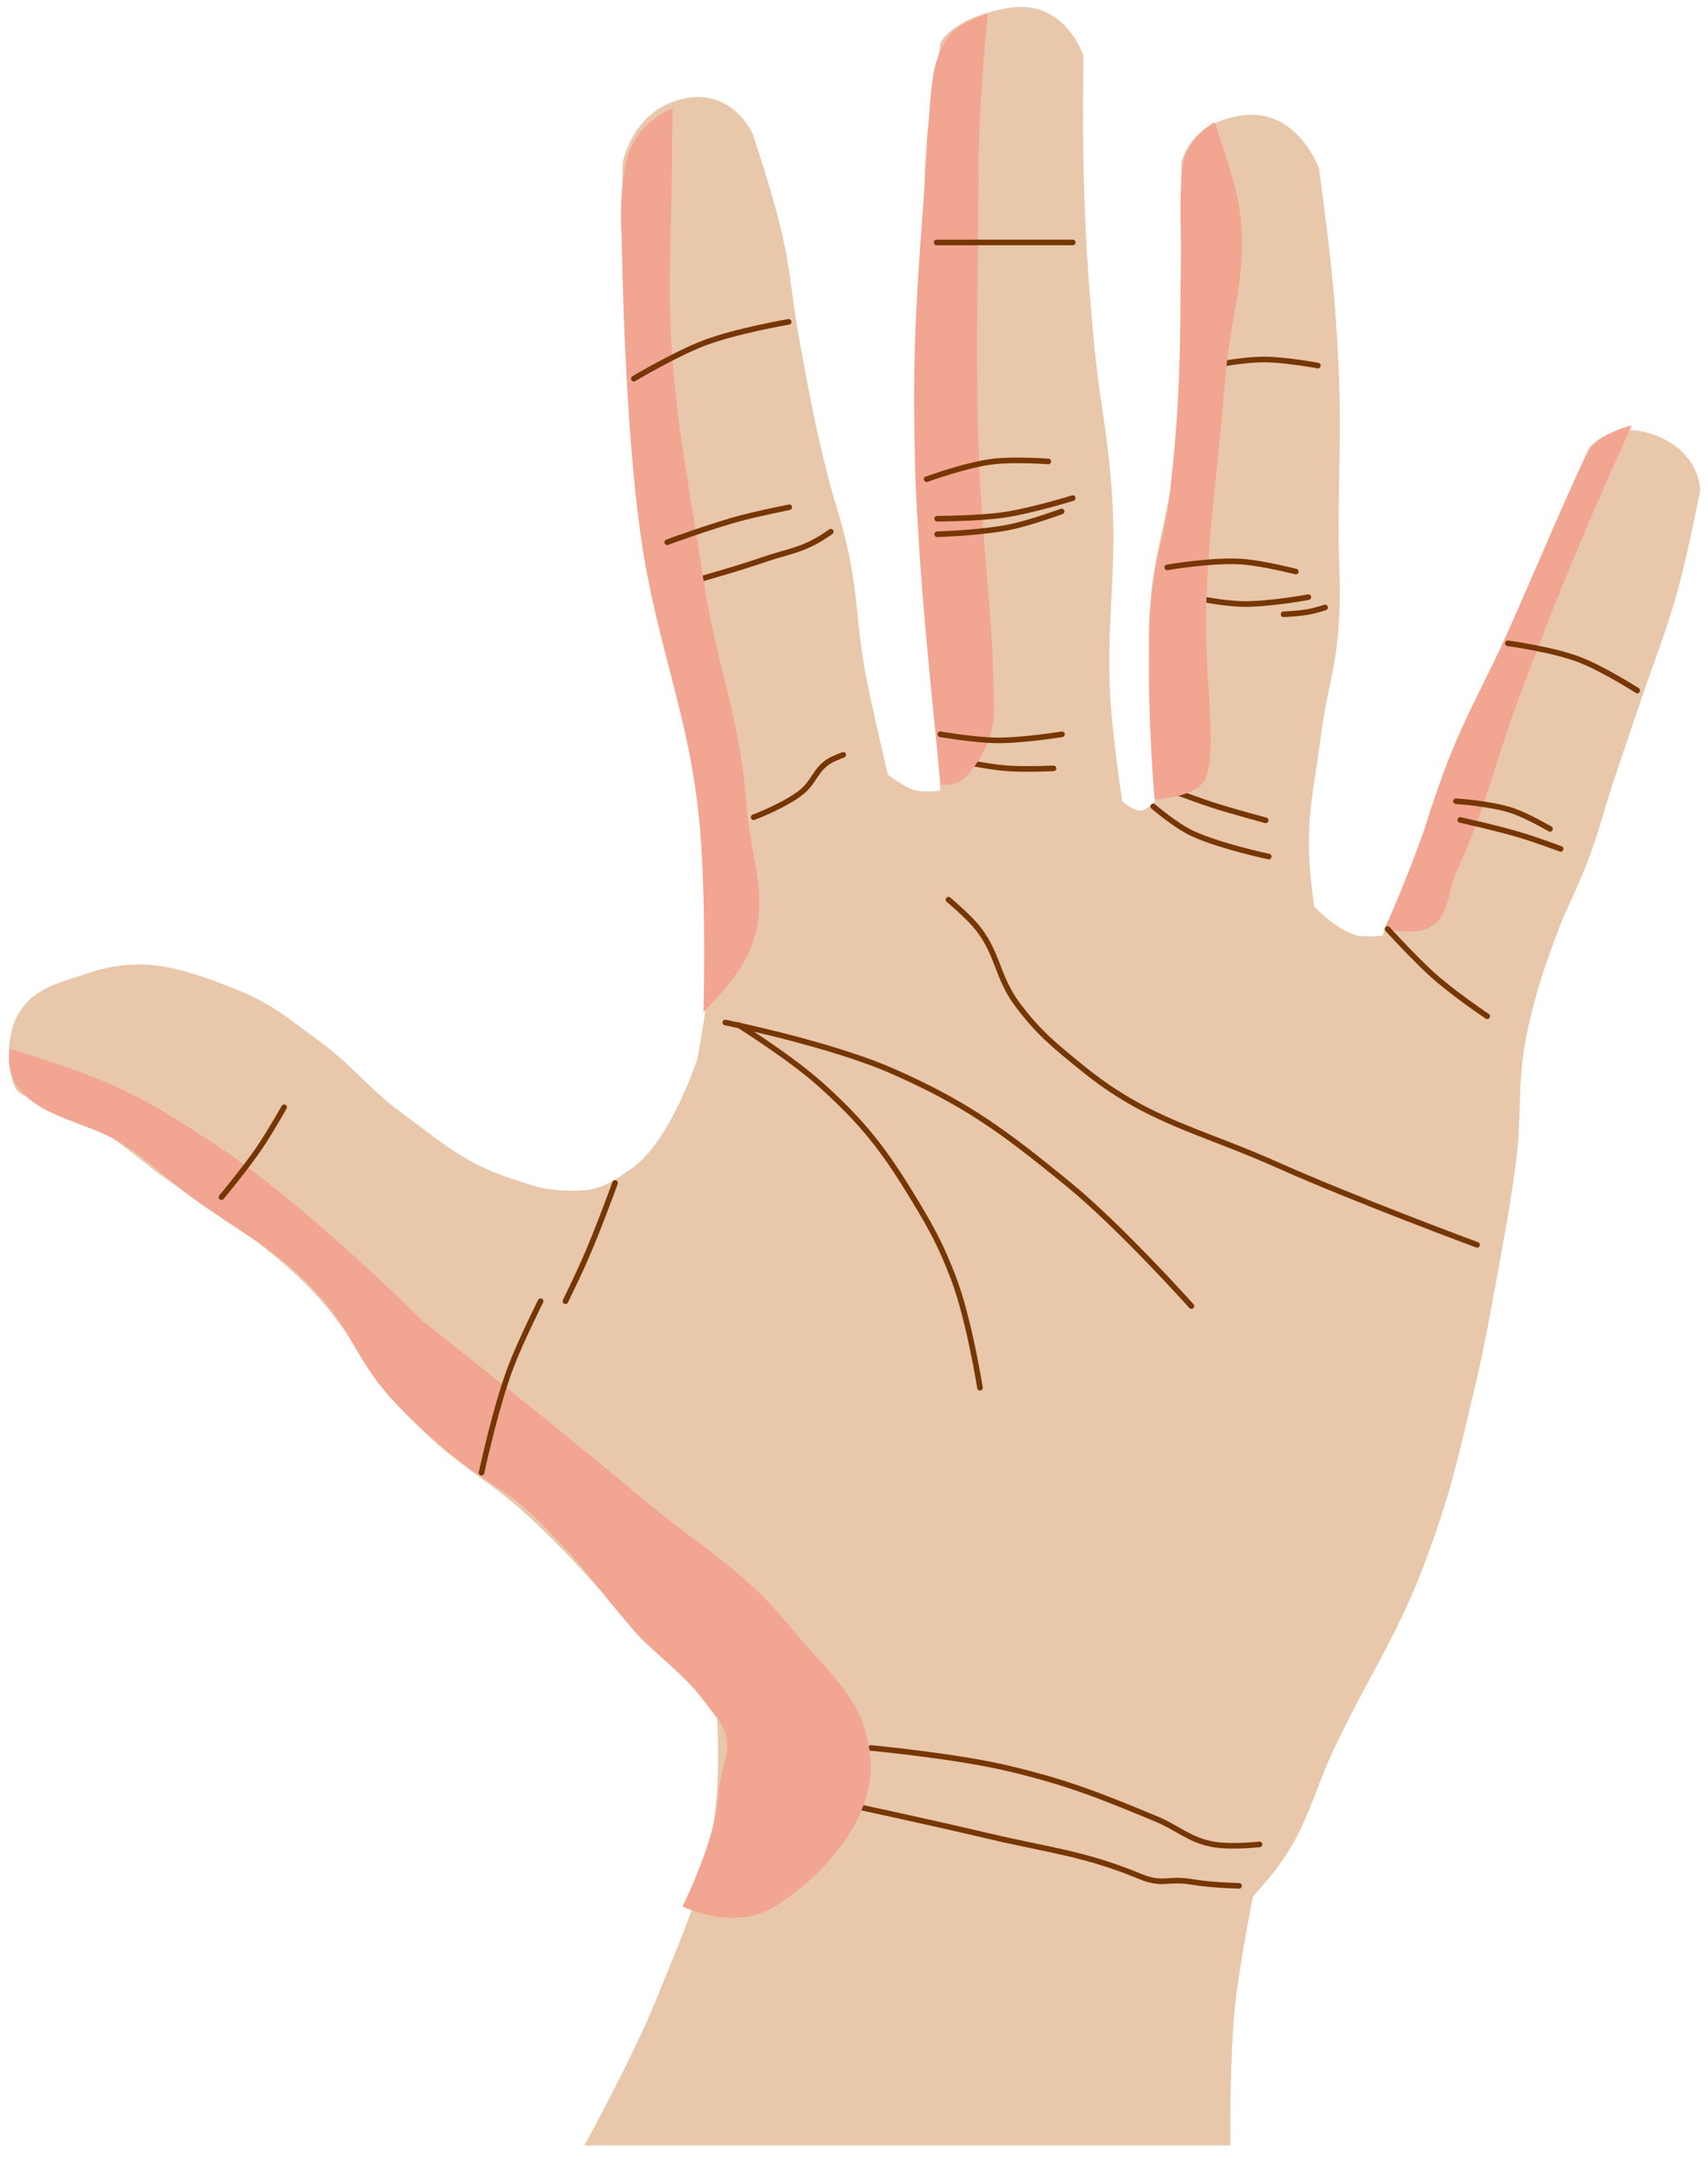 <svg width="122" height="154" viewBox="0 0 122 154" fill="none" xmlns="http://www.w3.org/2000/svg">
<path d="M46.92 142.647C45.211 146.901 41.742 153.182 41.742 153.182H87.882C87.882 153.182 87.809 147.089 88.219 143.217C88.544 140.147 89.496 135.415 89.496 135.415C89.496 135.415 90.474 134.337 91.043 133.599C93.47 130.457 93.749 128.024 95.483 124.452C98.005 119.252 99.95 116.561 101.939 111.135C103.618 106.558 104.118 104.258 105.24 99.515C106.099 95.885 106.518 93.416 107.186 89.746L107.228 89.511C107.669 87.09 107.929 85.66 108.262 83.155C108.776 79.287 108.291 77.26 109.136 73.451C109.703 70.896 110.245 69.265 111.154 66.811C111.976 64.593 112.691 63.449 113.508 61.229C114.251 59.21 114.518 58.027 115.189 55.983C115.933 53.718 116.381 52.458 117.14 50.198C118.223 46.97 119.004 45.212 119.897 41.926C120.625 39.251 121.444 34.998 121.444 34.998C121.444 34.998 121.444 32.319 118.283 31.097C115.122 29.875 113.508 31.971 113.508 31.971C113.508 31.971 112.805 33.486 112.364 34.46C111.055 37.354 110.388 39.006 109.136 41.926C107.652 45.387 107.049 47.433 105.37 50.804C104.342 52.866 103.779 53.871 102.857 55.983C101.352 59.428 101.513 62.194 99.397 65.301C98.965 65.935 98.778 66.811 98.778 66.811C98.778 66.811 97.701 66.935 97.029 66.811C95.575 66.544 93.868 64.726 93.868 64.726C93.868 64.726 93.6 62.805 93.532 61.565C93.34 58.063 93.893 56.099 94.339 52.62C94.735 49.532 95.385 47.855 95.617 44.751C95.816 42.079 95.617 40.569 95.617 37.89C95.617 33.346 95.825 30.794 95.617 26.254C95.465 22.938 95.301 21.081 94.945 17.78C94.7 15.516 94.205 11.995 94.205 11.995C94.205 11.995 92.686 7.774 88.824 8.229C84.962 8.684 84.385 11.603 84.385 11.603C84.385 11.603 84.346 14.607 84.385 16.535C84.446 19.58 84.525 21.287 84.385 24.329C84.222 27.867 84.3 29.87 83.847 33.384C83.412 36.756 82.451 39.539 82.165 42.927C81.946 45.523 82.121 45.992 82.165 48.597C82.223 51.956 82.502 57.193 82.502 57.193C82.502 57.193 82.005 57.787 81.56 57.866C80.959 57.973 80.148 57.193 80.148 57.193C80.148 57.193 79.618 53.512 79.408 51.14C78.852 44.861 79.859 41.286 79.408 34.998C79.108 30.812 78.512 28.508 78.13 24.329C77.676 19.371 77.498 16.58 77.39 11.603C77.325 8.631 77.39 3.992 77.39 3.992C77.39 3.992 76.081 -0.095 72.076 0.562C68.072 1.218 67.182 3.024 67.182 3.024C67.182 3.024 66.759 5.858 66.561 7.065C65.963 10.722 66.067 12.831 65.956 16.535C65.857 19.83 65.544 21.033 65.485 24.329C65.406 28.718 65.197 31.828 65.485 36.209C65.749 40.22 66.087 42.38 66.413 46.387C66.733 50.314 67.167 56.453 67.167 56.453C67.167 56.453 66.127 56.59 65.485 56.453C64.583 56.261 63.421 55.305 63.421 55.305C63.421 55.305 62.399 51.035 61.877 48.386C61.163 44.767 61.343 42.83 60.56 39.225C60.094 37.079 59.611 35.93 59.08 33.799C58.198 30.252 57.816 28.181 57.173 24.685L57.107 24.329C56.549 21.295 56.521 19.54 55.825 16.535C55.181 13.757 53.753 9.531 53.753 9.531C53.753 9.531 52.291 6.217 48.722 7.065C45.153 7.913 44.48 11.603 44.48 11.603C44.48 11.603 44.388 15.453 44.48 17.916C44.609 21.357 44.993 23.265 45.269 26.696C45.634 31.238 45.414 33.826 46.058 38.337C46.734 43.065 47.817 45.584 48.722 50.274C49.47 54.148 50.399 58.996 50.399 58.996C50.399 58.996 50.958 67.426 50.399 71.977C50.223 73.41 49.807 75.627 49.807 75.627C49.807 75.627 47.897 81.477 45.135 83.42C43.178 84.797 42.529 85.114 40.139 84.999C38.758 84.932 38.004 84.631 36.687 84.209C33.236 83.103 31.627 81.62 28.707 79.474C26.249 77.667 25.278 76.146 22.815 74.344C20.57 72.702 19.349 71.611 16.759 70.596C12.901 69.083 10.13 68.184 6.204 69.51C4.006 70.253 2.212 70.594 1.172 72.667C0.274 74.458 0.676 77.038 1.172 77.797C1.669 78.556 4.742 79.113 6.827 80.447C8.482 81.506 9.294 82.209 10.84 83.42C12.523 84.738 15.378 86.478 15.378 86.478C15.378 86.478 19.689 89.419 22.204 92.057C25.127 95.123 26.391 98.106 29.277 101.206C32.653 104.831 34.953 105.518 38.504 108.971C41.205 111.599 42.605 113.249 45.135 116.042C47.386 118.527 51.206 122.113 51.206 122.113C51.206 122.113 51.387 125.711 51.206 128.005C50.736 133.944 49.142 137.119 46.92 142.647Z" fill="#E9C7AB"/>
<path d="M83.459 42.256C83.459 42.256 86.668 43.085 88.77 43.127C90.609 43.165 93.455 42.637 93.455 42.637M91.684 43.863C91.684 43.863 92.91 43.813 93.673 43.645C94.061 43.559 94.653 43.373 94.653 43.373M85.61 26.294C85.61 26.294 88.449 25.663 90.295 25.668C91.805 25.671 94.136 26.103 94.136 26.103" stroke="#763704" stroke-width="0.4" stroke-linecap="round"/>
<path d="M82.668 56.038C82.668 56.038 85.007 56.955 86.537 57.455C88.031 57.943 90.404 58.572 90.404 58.572" stroke="#763704" stroke-width="0.4" stroke-linecap="round"/>
<path d="M67.647 54.123C67.647 54.123 70.249 54.737 71.949 54.862C73.235 54.956 75.251 54.862 75.251 54.862" stroke="#763704" stroke-width="0.4" stroke-linecap="round"/>
<path d="M102.47 57.036C100.858 62.104 98.893 66.317 98.893 66.317C98.893 66.317 100.822 66.781 101.901 66.317C103.628 65.573 103.309 63.74 104.118 62.042C106.009 58.068 106.912 53.947 108.868 48.821C110.865 43.586 112.019 40.661 114.251 35.521C115.128 33.503 116.547 30.376 116.547 30.376C116.547 30.376 114.274 30.882 113.462 32.225C112.987 33.01 109.954 39.999 107.966 44.526C105.907 49.214 104.081 51.969 102.47 57.036Z" fill="#F2A591"/>
<path d="M107.705 45.932C107.705 45.932 110.881 46.364 112.782 47.087C114.504 47.742 116.946 49.306 116.946 49.306M103.997 57.209C103.997 57.209 106.566 57.371 108.1 57.908C109.173 58.284 110.714 59.185 110.714 59.185M104.301 58.547C104.301 58.547 107.164 59.169 108.951 59.732C109.947 60.046 111.474 60.614 111.474 60.614" stroke="#763704" stroke-width="0.4" stroke-linecap="round"/>
<path d="M82.37 57.58C82.37 57.58 83.993 58.972 85.201 59.525C87.212 60.444 90.622 61.159 90.622 61.159" stroke="#763704" stroke-width="0.4" stroke-linecap="round"/>
<path d="M47.516 42.039C47.516 42.039 51.856 40.89 54.573 39.952C56.189 39.393 57.217 39.309 58.673 38.411C58.941 38.246 59.343 37.964 59.343 37.964" stroke="#763704" stroke-width="0.4" stroke-linecap="round"/>
<path d="M52.748 73.185C52.748 73.185 56.499 75.537 58.597 77.422C61.703 80.214 63.183 82.145 65.342 85.719C66.582 87.772 67.229 88.972 68.088 91.211C69.222 94.167 69.998 99.09 69.998 99.09" stroke="#763704" stroke-width="0.4" stroke-linecap="round"/>
<path d="M47.871 17.92C47.982 13.98 48.04 7.741 48.04 7.741C48.04 7.741 46.336 8.347 45.294 10.086C44.03 12.198 44.41 16.976 44.41 16.976C44.41 16.976 44.555 29.82 45.775 38.316C46.927 46.334 49.301 51.104 49.999 59.175C50.46 64.502 50.246 72.262 50.246 72.262C50.246 72.262 52.454 70.09 53.319 68.351C55.213 64.54 53.64 61.697 53.319 57.454C52.837 51.085 51.219 47.702 50.246 41.389C48.843 32.284 47.612 27.128 47.871 17.92Z" fill="#F2A591"/>
<path d="M69.89 12.452C69.89 7.183 70.565 0.975 70.565 0.975C70.565 0.975 69.068 1.43 68.2 2.125C67.522 2.667 67.061 3.786 66.82 4.621C66.393 6.099 66.299 9.924 66.002 13.811C65.345 22.425 65.088 27.263 65.474 35.893C65.829 43.848 67.215 55.997 67.215 55.997C67.215 55.997 68.287 56.302 69.18 55.26C70.31 53.941 71.02 52.377 71.001 50.641C70.919 43.211 70.108 39.075 69.89 31.648C69.67 24.155 69.89 19.948 69.89 12.452Z" fill="#F2A591"/>
<path d="M82.252 42.676C81.713 48.336 82.467 57.073 82.467 57.073C82.467 57.073 85.635 56.983 86.151 55.474C86.971 53.078 85.982 48.098 86.151 43.376C86.375 37.113 86.983 33.63 87.484 27.382C87.94 21.698 89.655 18.239 88.055 12.766C87.582 11.146 86.762 8.732 86.762 8.732C86.762 8.732 84.834 9.696 84.511 11.695C84.191 13.672 84.373 16.066 84.352 18.068C84.28 24.962 84.343 28.476 83.544 35.324C83.168 38.541 82.558 39.452 82.252 42.676Z" fill="#F2A591"/>
<path d="M62.197 124.807C62.197 124.807 68.227 125.37 71.989 126.261C76.227 127.264 78.522 128.191 82.546 129.856C84.177 130.531 84.939 131.384 86.677 131.692C87.942 131.917 89.966 131.692 89.966 131.692" stroke="#763704" stroke-width="0.4" stroke-linecap="round"/>
<path d="M61.042 128.954C61.042 128.954 66.865 130.209 70.626 131.1C74.865 132.103 77.428 132.321 81.452 133.986C83.083 134.661 83.433 134.067 85.172 134.375C86.436 134.6 88.503 134.653 88.503 134.653" stroke="#763704" stroke-width="0.4" stroke-linecap="round"/>
<path d="M51.807 73.009C51.807 73.009 59.273 74.522 63.705 76.464C69.046 78.803 71.757 80.835 76.274 84.523C80.03 87.59 85.101 93.255 85.101 93.255" stroke="#763704" stroke-width="0.4" stroke-linecap="round"/>
<path d="M105.503 88.883C105.503 88.883 96.698 85.62 91.21 83.166C85.678 80.692 82.013 80.089 77.311 76.266C75.346 74.669 74.197 73.757 72.678 71.731C71.159 69.706 71.294 67.915 69.622 66.014C68.956 65.257 67.749 64.24 67.749 64.24" stroke="#763704" stroke-width="0.4" stroke-linecap="round"/>
<path d="M53.829 58.354C53.829 58.354 56.086 57.504 57.261 56.55C58.172 55.809 58.262 54.908 59.278 54.32C59.631 54.116 60.233 53.896 60.233 53.896" stroke="#763704" stroke-width="0.4" stroke-linecap="round"/>
<path d="M45.274 27.037C45.274 27.037 48.251 25.266 50.313 24.484C52.58 23.625 56.335 22.979 56.335 22.979" stroke="#763704" stroke-width="0.4" stroke-linecap="round"/>
<path d="M47.657 38.716C47.657 38.716 50.882 37.528 53.009 36.972C54.313 36.63 56.378 36.218 56.378 36.218" stroke="#763704" stroke-width="0.4" stroke-linecap="round"/>
<path d="M67.17 52.429C67.17 52.429 69.544 52.833 71.08 52.863C72.954 52.901 75.859 52.429 75.859 52.429" stroke="#763704" stroke-width="0.4" stroke-linecap="round"/>
<path d="M83.377 40.512C83.377 40.512 86.63 39.951 88.715 40.104C90.236 40.216 92.556 40.812 92.556 40.812" stroke="#763704" stroke-width="0.4" stroke-linecap="round"/>
<path d="M99.111 66.335C99.111 66.335 100.741 68.127 102.132 69.426C103.605 70.803 106.231 72.564 106.231 72.564" stroke="#763704" stroke-width="0.4" stroke-linecap="round"/>
<path d="M7.681 77.324C5.184 76.24 0.713 74.886 0.713 74.886C0.713 74.886 0.403 76.175 1.088 77.324C2.492 79.677 5.927 80.049 8.302 81.417C10.662 82.777 11.482 83.877 13.684 85.482C17.277 88.103 19.933 89.261 22.876 92.597C25.102 95.12 25.524 97.108 27.75 99.631C29.219 101.295 30.195 102.091 31.87 103.548C34.441 105.784 36.142 106.223 38.531 108.654C42.93 113.131 41.292 111.857 45.781 116.992C49.078 120.085 48.75 119.367 51.228 122.688C52.696 124.657 51.468 125.745 51.319 128.197C51.126 131.372 48.75 136.126 48.75 136.126C48.75 136.126 52.438 137.939 55.338 136.126C58.999 133.837 62.63 129.635 62.155 125.343C61.693 121.171 59.143 119.462 56.487 116.211C52.985 111.925 50.014 110.489 45.781 106.922C39.796 101.88 30.195 94.327 30.195 94.327C30.195 94.327 21.5 85.627 14.923 81.417C12.187 79.666 10.661 78.617 7.681 77.324Z" fill="#F2A591"/>
<path d="M34.394 105.151C34.394 105.151 35.404 100.429 36.505 97.552C37.217 95.692 38.615 92.909 38.615 92.909M43.934 84.466C43.934 84.466 42.687 87.9 41.739 90.038C41.237 91.171 40.388 92.909 40.388 92.909M15.819 85.479C15.819 85.479 17.61 83.333 18.605 81.848C19.313 80.791 20.294 79.062 20.294 79.062" stroke="#763704" stroke-width="0.4" stroke-linecap="round"/>
<path d="M66.942 37.035C66.942 37.035 69.885 37.032 71.743 36.758C73.684 36.471 76.624 35.567 76.624 35.567M66.942 38.146C66.942 38.146 70.27 38.052 72.338 37.591C73.731 37.281 75.831 36.519 75.831 36.519M66.902 17.313C66.902 17.313 70.433 17.313 72.695 17.313C74.23 17.313 76.624 17.313 76.624 17.313" stroke="#763704" stroke-width="0.4" stroke-linecap="round"/>
<path d="M66.188 34.218C66.188 34.218 69.062 33.167 70.989 32.948C72.498 32.776 74.878 32.948 74.878 32.948" stroke="#763704" stroke-width="0.4" stroke-linecap="round"/>
</svg>
